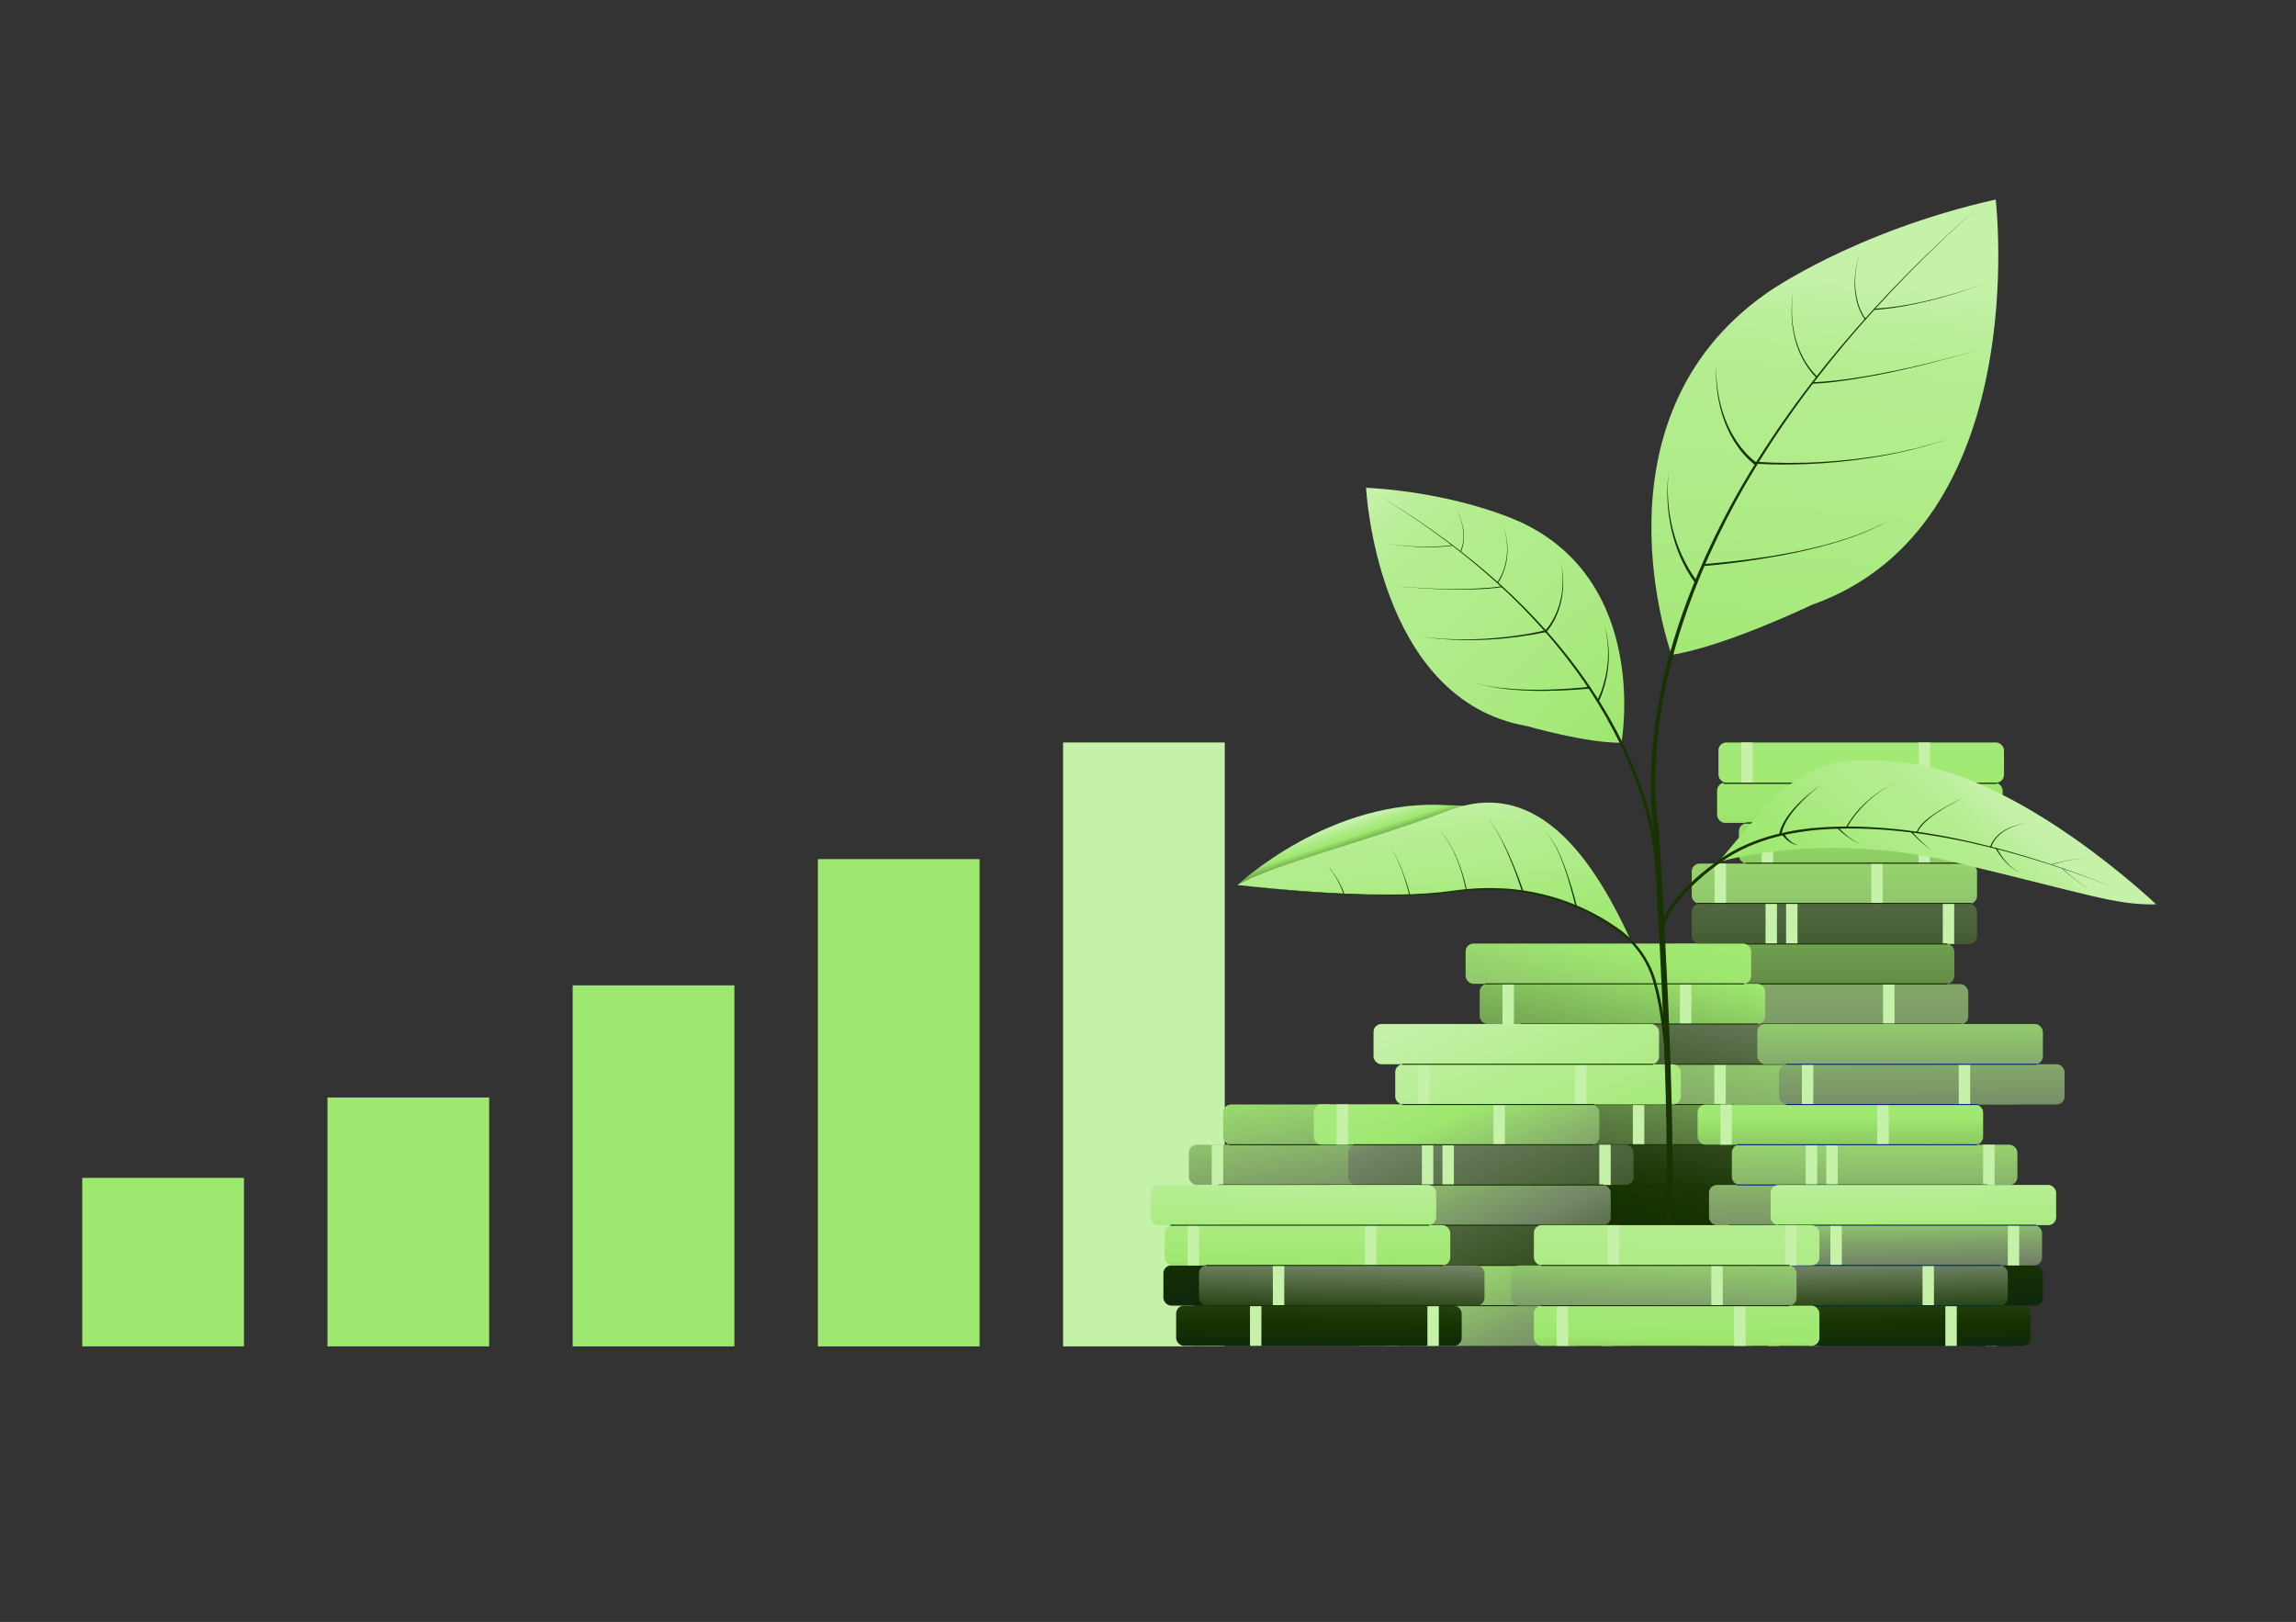 <?xml version="1.0" encoding="UTF-8"?>
<svg xmlns="http://www.w3.org/2000/svg" xmlns:xlink="http://www.w3.org/1999/xlink" viewBox="0 0 2384 1684">
  <rect x="0" y="0" width="2384" height="1684" fill="#333333" stroke="none"/>
  <defs>
    <style>
      .cls-1 {
        fill: url(#New_Gradient_Swatch_copy);
      }

      .cls-2 {
        fill: url(#New_Gradient_Swatch_copy-13);
      }

      .cls-3 {
        fill: url(#New_Gradient_Swatch_copy_3-6);
      }

      .cls-4 {
        fill: url(#New_Gradient_Swatch_copy-14);
      }

      .cls-5 {
        fill: url(#New_Gradient_Swatch_copy_2-13);
      }

      .cls-6 {
        fill: url(#linear-gradient-2);
      }

      .cls-7 {
        fill: url(#New_Gradient_Swatch_copy_2-3);
      }

      .cls-8 {
        fill: #022970;
      }

      .cls-9 {
        fill: url(#New_Gradient_Swatch-4);
      }

      .cls-10 {
        fill: url(#New_Gradient_Swatch_copy_3-5);
      }

      .cls-11 {
        fill: url(#New_Gradient_Swatch-13);
      }

      .cls-12 {
        fill: url(#New_Gradient_Swatch-5);
      }

      .cls-13 {
        mask: url(#mask);
      }

      .cls-14 {
        fill: url(#New_Gradient_Swatch_copy-4);
      }

      .cls-15 {
        fill: none;
      }

      .cls-16 {
        fill: url(#linear-gradient-4);
      }

      .cls-17 {
        fill: url(#New_Gradient_Swatch_copy_2-11);
      }

      .cls-18 {
        fill: url(#New_Gradient_Swatch_copy-15);
      }

      .cls-19 {
        fill: url(#New_Gradient_Swatch_copy_2);
      }

      .cls-20 {
        fill: url(#New_Gradient_Swatch_copy-17);
      }

      .cls-21 {
        fill: url(#New_Gradient_Swatch-2);
      }

      .cls-22 {
        fill: url(#New_Gradient_Swatch_copy-3);
      }

      .cls-23 {
        fill: url(#New_Gradient_Swatch_copy-10);
      }

      .cls-24 {
        fill: url(#New_Gradient_Swatch_copy-9);
      }

      .cls-25 {
        fill: url(#linear-gradient-3);
      }

      .cls-26 {
        fill: url(#linear-gradient-5);
      }

      .cls-27 {
        fill: #163300;
      }

      .cls-28 {
        fill: url(#New_Gradient_Swatch_copy-6);
      }

      .cls-29 {
        fill: #9fe870;
      }

      .cls-30 {
        fill: url(#New_Gradient_Swatch_copy-16);
      }

      .cls-31 {
        isolation: isolate;
      }

      .cls-32 {
        fill: url(#New_Gradient_Swatch-12);
      }

      .cls-33 {
        fill: url(#New_Gradient_Swatch_copy_2-18);
      }

      .cls-34 {
        fill: url(#New_Gradient_Swatch_copy_2-9);
      }

      .cls-35 {
        fill: url(#New_Gradient_Swatch_copy_2-12);
      }

      .cls-36 {
        fill: url(#New_Gradient_Swatch_copy-12);
      }

      .cls-37 {
        fill: url(#New_Gradient_Swatch_copy_3);
      }

      .cls-38 {
        fill: url(#New_Gradient_Swatch-6);
      }

      .cls-39 {
        fill: url(#New_Gradient_Swatch_copy_2-2);
      }

      .cls-40 {
        fill: url(#New_Gradient_Swatch_copy-2);
      }

      .cls-41 {
        fill: url(#New_Gradient_Swatch_copy_2-15);
      }

      .cls-42 {
        fill: url(#New_Gradient_Swatch_copy_3-2);
      }

      .cls-43 {
        fill: url(#New_Gradient_Swatch_copy-7);
      }

      .cls-44 {
        fill: #fff;
      }

      .cls-44, .cls-45 {
        mix-blend-mode: overlay;
      }

      .cls-46 {
        fill: url(#New_Gradient_Swatch-11);
      }

      .cls-47 {
        fill: url(#New_Gradient_Swatch-7);
      }

      .cls-48 {
        fill: url(#linear-gradient-7);
      }

      .cls-49 {
        fill: url(#New_Gradient_Swatch);
      }

      .cls-45, .cls-50 {
        fill: #c5f1a9;
      }

      .cls-51 {
        fill: url(#New_Gradient_Swatch-8);
      }

      .cls-52 {
        fill: url(#New_Gradient_Swatch_copy_2-17);
      }

      .cls-53 {
        fill: url(#linear-gradient-6);
      }

      .cls-54 {
        fill: url(#New_Gradient_Swatch_copy_2-6);
      }

      .cls-55 {
        fill: url(#New_Gradient_Swatch_copy_3-8);
      }

      .cls-56 {
        fill: url(#New_Gradient_Swatch_copy_3-4);
      }

      .cls-57 {
        fill: url(#New_Gradient_Swatch-3);
      }

      .cls-58 {
        fill: url(#New_Gradient_Swatch_copy_2-19);
      }

      .cls-59 {
        fill: url(#New_Gradient_Swatch-10);
      }

      .cls-60 {
        fill: url(#New_Gradient_Swatch_copy_2-5);
      }

      .cls-61 {
        fill: url(#New_Gradient_Swatch_copy_2-14);
      }

      .cls-62 {
        fill: url(#New_Gradient_Swatch_copy_2-4);
      }

      .cls-63 {
        fill: url(#New_Gradient_Swatch_copy-5);
      }

      .cls-64 {
        fill: url(#New_Gradient_Swatch_copy-8);
      }

      .cls-65 {
        fill: url(#New_Gradient_Swatch_copy-11);
      }

      .cls-66 {
        fill: url(#New_Gradient_Swatch_copy_2-16);
      }

      .cls-67 {
        fill: url(#New_Gradient_Swatch_copy_2-8);
      }

      .cls-68 {
        fill: url(#linear-gradient);
      }

      .cls-69 {
        fill: url(#New_Gradient_Swatch_copy_2-10);
      }

      .cls-70 {
        fill: url(#New_Gradient_Swatch_copy_3-7);
      }

      .cls-71 {
        clip-path: url(#clippath);
      }

      .cls-72 {
        fill: url(#New_Gradient_Swatch_copy_2-7);
      }

      .cls-73 {
        fill: url(#New_Gradient_Swatch-9);
      }

      .cls-74 {
        fill: url(#New_Gradient_Swatch_copy_3-3);
      }
    </style>
    <clipPath id="clippath">
      <rect class="cls-15" width="2384" height="1684"/>
    </clipPath>
    <linearGradient id="linear-gradient" x1="550.46" y1="1463.43" x2="550.46" y2="660.07" gradientUnits="userSpaceOnUse">
      <stop offset="0" stop-color="#000"/>
      <stop offset=".08" stop-color="#313131"/>
      <stop offset=".17" stop-color="#606060"/>
      <stop offset=".26" stop-color="#8b8b8b"/>
      <stop offset=".36" stop-color="#afafaf"/>
      <stop offset=".46" stop-color="#ccc"/>
      <stop offset=".57" stop-color="#e2e2e2"/>
      <stop offset=".69" stop-color="#f2f2f2"/>
      <stop offset=".82" stop-color="#fcfcfc"/>
      <stop offset="1" stop-color="#fff"/>
    </linearGradient>
    <mask id="mask" x="-251.6" y="660.07" width="1604.12" height="803.36" maskUnits="userSpaceOnUse">
      <rect class="cls-68" x="-251.6" y="660.07" width="1604.12" height="803.36"/>
    </mask>
    <linearGradient id="New_Gradient_Swatch_copy_2" data-name="New Gradient Swatch copy 2" x1="1387.49" y1="1422.5" x2="1294.81" y2="857.91" gradientUnits="userSpaceOnUse">
      <stop offset="0" stop-color="#455c33"/>
      <stop offset=".06" stop-color="#516640"/>
      <stop offset=".19" stop-color="#697c5b"/>
      <stop offset=".27" stop-color="#738566"/>
      <stop offset=".36" stop-color="#80a268"/>
      <stop offset=".54" stop-color="#9fe870"/>
      <stop offset=".8" stop-color="#b2ed8d"/>
      <stop offset=".83" stop-color="#b4ed90"/>
      <stop offset="1" stop-color="#c5f1a9"/>
    </linearGradient>
    <linearGradient id="New_Gradient_Swatch_copy" data-name="New Gradient Swatch copy" x1="1371.07" y1="1425.2" x2="1278.39" y2="860.6" gradientUnits="userSpaceOnUse">
      <stop offset="0" stop-color="#021229"/>
      <stop offset=".02" stop-color="#031425"/>
      <stop offset=".18" stop-color="#112a0a"/>
      <stop offset=".27" stop-color="#163300"/>
      <stop offset=".36" stop-color="#314a1d"/>
      <stop offset=".54" stop-color="#738566"/>
      <stop offset=".63" stop-color="#80a369"/>
      <stop offset=".8" stop-color="#9fe870"/>
      <stop offset=".83" stop-color="#a2e874"/>
      <stop offset="1" stop-color="#b2ed8d"/>
    </linearGradient>
    <linearGradient id="New_Gradient_Swatch_copy-2" data-name="New Gradient Swatch copy" x1="1403.74" y1="1405.6" x2="1349.2" y2="891.26" gradientTransform="translate(2783.58 2585.86) rotate(-180)" xlink:href="#New_Gradient_Swatch_copy"/>
    <linearGradient id="New_Gradient_Swatch_copy_3" data-name="New Gradient Swatch copy 3" x1="1433.3" y1="1414.98" x2="1340.63" y2="850.38" gradientUnits="userSpaceOnUse">
      <stop offset="0" stop-color="#021229"/>
      <stop offset=".02" stop-color="#031425"/>
      <stop offset=".18" stop-color="#112a0a"/>
      <stop offset=".27" stop-color="#163300"/>
      <stop offset=".43" stop-color="#314a1d"/>
      <stop offset=".54" stop-color="#455c33"/>
      <stop offset=".7" stop-color="#607451"/>
      <stop offset=".8" stop-color="#738566"/>
      <stop offset=".82" stop-color="#789167"/>
      <stop offset=".94" stop-color="#94cf6d"/>
      <stop offset="1" stop-color="#9fe870"/>
    </linearGradient>
    <linearGradient id="New_Gradient_Swatch_copy_2-2" data-name="New Gradient Swatch copy 2" x1="1416.88" y1="1417.68" x2="1324.21" y2="853.08" xlink:href="#New_Gradient_Swatch_copy_2"/>
    <linearGradient id="New_Gradient_Swatch_copy_2-3" data-name="New Gradient Swatch copy 2" x1="1458.2" y1="1410.89" x2="1365.53" y2="846.3" gradientTransform="translate(2836.55 2335.27) rotate(-180)" xlink:href="#New_Gradient_Swatch_copy_2"/>
    <linearGradient id="New_Gradient_Swatch_copy_2-4" data-name="New Gradient Swatch copy 2" x1="1906.42" y1="1428.29" x2="1906.42" y2="341.41" gradientTransform="translate(3812.84 2752.96) rotate(-180)" xlink:href="#New_Gradient_Swatch_copy_2"/>
    <linearGradient id="New_Gradient_Swatch_copy_2-5" data-name="New Gradient Swatch copy 2" x1="1930.12" y1="1428.29" x2="1930.12" y2="341.41" gradientTransform="translate(3860.23 2669.51) rotate(-180)" xlink:href="#New_Gradient_Swatch_copy_2"/>
    <linearGradient id="New_Gradient_Swatch_copy-3" data-name="New Gradient Swatch copy" x1="1894.57" y1="1428.29" x2="1894.57" y2="341.41" xlink:href="#New_Gradient_Swatch_copy"/>
    <linearGradient id="linear-gradient-2" x1="1879.96" y1="1428.29" x2="1879.96" y2="341.41" gradientTransform="translate(3759.91 2502.6) rotate(-180)" gradientUnits="userSpaceOnUse">
      <stop offset="0" stop-color="#021229"/>
      <stop offset=".01" stop-color="#01132e"/>
      <stop offset=".13" stop-color="#00255a"/>
      <stop offset=".22" stop-color="#003075"/>
      <stop offset=".27" stop-color="#003480"/>
      <stop offset=".39" stop-color="#004f9d"/>
      <stop offset=".54" stop-color="#0077c7"/>
      <stop offset=".7" stop-color="#1595d5"/>
      <stop offset=".8" stop-color="#25abe0"/>
      <stop offset=".86" stop-color="#4cc5e6"/>
      <stop offset=".95" stop-color="#8aeef1"/>
      <stop offset="1" stop-color="#a3fff6"/>
    </linearGradient>
    <linearGradient id="New_Gradient_Swatch_copy_2-6" data-name="New Gradient Swatch copy 2" x1="1903.65" y1="1428.29" x2="1903.65" y2="341.41" gradientTransform="translate(3807.31 2419.15) rotate(-180)" xlink:href="#New_Gradient_Swatch_copy_2"/>
    <linearGradient id="New_Gradient_Swatch_copy-4" data-name="New Gradient Swatch copy" x1="1868.11" y1="1428.29" x2="1868.11" y2="341.41" xlink:href="#New_Gradient_Swatch_copy"/>
    <linearGradient id="New_Gradient_Swatch" data-name="New Gradient Swatch" x1="1924.62" y1="1424.45" x2="2010.16" y2="513.4" gradientUnits="userSpaceOnUse">
      <stop offset="0" stop-color="#163300"/>
      <stop offset=".06" stop-color="#223d0d"/>
      <stop offset=".19" stop-color="#3b5328"/>
      <stop offset=".27" stop-color="#455c33"/>
      <stop offset=".34" stop-color="#58793f"/>
      <stop offset=".48" stop-color="#88c560"/>
      <stop offset=".54" stop-color="#9fe870"/>
      <stop offset=".8" stop-color="#b2ed8d"/>
      <stop offset=".83" stop-color="#b4ed90"/>
      <stop offset="1" stop-color="#c5f1a9"/>
    </linearGradient>
    <linearGradient id="New_Gradient_Swatch_copy_2-7" data-name="New Gradient Swatch copy 2" x1="1930.12" y1="1428.29" x2="1930.12" y2="341.41" xlink:href="#New_Gradient_Swatch_copy_2"/>
    <linearGradient id="New_Gradient_Swatch_copy_2-8" data-name="New Gradient Swatch copy 2" x1="1895.61" y1="1428.29" x2="1895.61" y2="341.41" xlink:href="#New_Gradient_Swatch_copy_2"/>
    <linearGradient id="New_Gradient_Swatch-2" data-name="New Gradient Swatch" x1="1880.97" y1="1428.29" x2="1880.97" y2="341.41" gradientTransform="translate(3761.95 2001.15) rotate(-180)" xlink:href="#New_Gradient_Swatch"/>
    <linearGradient id="New_Gradient_Swatch_copy-5" data-name="New Gradient Swatch copy" x1="1904.7" y1="1428.29" x2="1904.7" y2="341.41" gradientTransform="translate(3809.4 1918.43) rotate(-180)" xlink:href="#New_Gradient_Swatch_copy"/>
    <linearGradient id="New_Gradient_Swatch_copy_2-9" data-name="New Gradient Swatch copy 2" x1="1904.7" y1="1428.29" x2="1904.7" y2="341.41" xlink:href="#New_Gradient_Swatch_copy_2"/>
    <linearGradient id="New_Gradient_Swatch-3" data-name="New Gradient Swatch" x1="1953.67" y1="1428.29" x2="1953.67" y2="341.41" xlink:href="#New_Gradient_Swatch"/>
    <linearGradient id="New_Gradient_Swatch-4" data-name="New Gradient Swatch" x1="1931.18" y1="1428.29" x2="1931.18" y2="341.41" xlink:href="#New_Gradient_Swatch"/>
    <linearGradient id="New_Gradient_Swatch_copy_2-10" data-name="New Gradient Swatch copy 2" x1="1932.58" y1="1428.29" x2="1932.58" y2="341.41" xlink:href="#New_Gradient_Swatch_copy_2"/>
    <linearGradient id="New_Gradient_Swatch_copy_3-2" data-name="New Gradient Swatch copy 3" x1="1672.72" y1="1476.22" x2="1855.09" y2="675.65" gradientTransform="translate(3390.89 2752.92) rotate(-180)" xlink:href="#New_Gradient_Swatch_copy_3"/>
    <linearGradient id="New_Gradient_Swatch_copy-6" data-name="New Gradient Swatch copy" x1="1687.04" y1="1475.73" x2="1869.41" y2="675.15" gradientTransform="translate(3438.33 2669.39) rotate(-180)" xlink:href="#New_Gradient_Swatch_copy"/>
    <linearGradient id="New_Gradient_Swatch_copy_2-11" data-name="New Gradient Swatch copy 2" x1="1645.16" y1="1461.63" x2="1827.53" y2="661.05" xlink:href="#New_Gradient_Swatch_copy_2"/>
    <linearGradient id="New_Gradient_Swatch_copy_3-3" data-name="New Gradient Swatch copy 3" x1="1623.13" y1="1452.33" x2="1805.5" y2="651.76" gradientTransform="translate(3337.92 2502.33) rotate(-180)" xlink:href="#New_Gradient_Swatch_copy_3"/>
    <linearGradient id="New_Gradient_Swatch_copy-7" data-name="New Gradient Swatch copy" x1="1637.45" y1="1451.84" x2="1819.82" y2="651.26" gradientTransform="translate(3385.36 2418.8) rotate(-180)" xlink:href="#New_Gradient_Swatch_copy"/>
    <linearGradient id="New_Gradient_Swatch-5" data-name="New Gradient Swatch" x1="1595.57" y1="1437.74" x2="1777.94" y2="637.16" xlink:href="#New_Gradient_Swatch"/>
    <linearGradient id="New_Gradient_Swatch_copy_2-12" data-name="New Gradient Swatch copy 2" x1="1667.59" y1="1451.21" x2="1849.95" y2="650.63" xlink:href="#New_Gradient_Swatch_copy_2"/>
    <linearGradient id="New_Gradient_Swatch_copy-8" data-name="New Gradient Swatch copy" x1="1638.07" y1="1440.1" x2="1820.44" y2="639.53" xlink:href="#New_Gradient_Swatch_copy"/>
    <linearGradient id="New_Gradient_Swatch-6" data-name="New Gradient Swatch" x1="1597.18" y1="1426.25" x2="1779.55" y2="625.67" xlink:href="#New_Gradient_Swatch"/>
    <linearGradient id="New_Gradient_Swatch_copy_2-13" data-name="New Gradient Swatch copy 2" x1="1575.15" y1="1416.95" x2="1757.52" y2="616.38" gradientTransform="translate(3340.01 2001.15) rotate(-180)" xlink:href="#New_Gradient_Swatch_copy_2"/>
    <linearGradient id="New_Gradient_Swatch_copy_3-4" data-name="New Gradient Swatch copy 3" x1="1949.41" y1="1439.92" x2="1947.99" y2="923.8" gradientTransform="translate(3898.47 2752.92) rotate(-180)" xlink:href="#New_Gradient_Swatch_copy_3"/>
    <linearGradient id="New_Gradient_Swatch_copy-9" data-name="New Gradient Swatch copy" x1="1973.25" y1="1439.85" x2="1971.82" y2="923.73" gradientTransform="translate(3945.91 2669.39) rotate(-180)" xlink:href="#New_Gradient_Swatch_copy"/>
    <linearGradient id="New_Gradient_Swatch-7" data-name="New Gradient Swatch" x1="1937.78" y1="1439.95" x2="1936.36" y2="923.83" xlink:href="#New_Gradient_Swatch"/>
    <linearGradient id="New_Gradient_Swatch_copy_2-14" data-name="New Gradient Swatch copy 2" x1="1923.27" y1="1439.99" x2="1921.85" y2="923.87" gradientTransform="translate(3845.5 2502.33) rotate(-180)" xlink:href="#New_Gradient_Swatch_copy_2"/>
    <linearGradient id="New_Gradient_Swatch_copy_2-15" data-name="New Gradient Swatch copy 2" x1="1947.11" y1="1439.92" x2="1945.68" y2="923.8" gradientTransform="translate(3892.94 2418.8) rotate(-180)" xlink:href="#New_Gradient_Swatch_copy_2"/>
    <linearGradient id="New_Gradient_Swatch-8" data-name="New Gradient Swatch" x1="1911.64" y1="1440.02" x2="1910.22" y2="923.9" xlink:href="#New_Gradient_Swatch"/>
    <linearGradient id="New_Gradient_Swatch_copy-10" data-name="New Gradient Swatch copy" x1="1996.35" y1="1439.79" x2="1994.93" y2="923.67" xlink:href="#New_Gradient_Swatch_copy"/>
    <linearGradient id="New_Gradient_Swatch_copy-11" data-name="New Gradient Swatch copy" x1="1973.94" y1="1439.85" x2="1972.51" y2="923.73" xlink:href="#New_Gradient_Swatch_copy"/>
    <linearGradient id="New_Gradient_Swatch_copy_2-16" data-name="New Gradient Swatch copy 2" x1="1628.12" y1="1554.4" x2="1422.81" y2="1082.48" gradientTransform="translate(3101.41 2752.92) rotate(-180)" xlink:href="#New_Gradient_Swatch_copy_2"/>
    <linearGradient id="New_Gradient_Swatch_copy_2-17" data-name="New Gradient Swatch copy 2" x1="1663.34" y1="1539.07" x2="1458.03" y2="1067.15" gradientTransform="translate(3148.85 2669.39) rotate(-180)" xlink:href="#New_Gradient_Swatch_copy_2"/>
    <linearGradient id="New_Gradient_Swatch_copy_3-5" data-name="New Gradient Swatch copy 3" x1="1648.7" y1="1545.44" x2="1443.39" y2="1073.52" xlink:href="#New_Gradient_Swatch_copy_3"/>
    <linearGradient id="New_Gradient_Swatch_copy-12" data-name="New Gradient Swatch copy" x1="1651.68" y1="1544.15" x2="1446.37" y2="1072.23" gradientTransform="translate(3048.44 2502.33) rotate(-180)" xlink:href="#New_Gradient_Swatch_copy"/>
    <linearGradient id="New_Gradient_Swatch_copy_3-6" data-name="New Gradient Swatch copy 3" x1="1686.9" y1="1528.82" x2="1481.59" y2="1056.9" gradientTransform="translate(3095.88 2418.8) rotate(-180)" xlink:href="#New_Gradient_Swatch_copy_3"/>
    <linearGradient id="New_Gradient_Swatch_copy-13" data-name="New Gradient Swatch copy" x1="1672.26" y1="1535.19" x2="1466.96" y2="1063.27" xlink:href="#New_Gradient_Swatch_copy"/>
    <linearGradient id="New_Gradient_Swatch-9" data-name="New Gradient Swatch" x1="1758.67" y1="1497.6" x2="1553.37" y2="1025.68" xlink:href="#New_Gradient_Swatch"/>
    <linearGradient id="New_Gradient_Swatch_copy_2-18" data-name="New Gradient Swatch copy 2" x1="1755.01" y1="1499.2" x2="1549.7" y2="1027.27" xlink:href="#New_Gradient_Swatch_copy_2"/>
    <linearGradient id="New_Gradient_Swatch_copy_3-7" data-name="New Gradient Swatch copy 3" x1="1368.34" y1="1436.92" x2="1372.62" y2="1204.52" gradientTransform="translate(2738.91 2752.92) rotate(-180)" xlink:href="#New_Gradient_Swatch_copy_3"/>
    <linearGradient id="New_Gradient_Swatch_copy-14" data-name="New Gradient Swatch copy" x1="1391.28" y1="1437.34" x2="1395.56" y2="1204.94" gradientTransform="translate(2786.35 2669.39) rotate(-180)" xlink:href="#New_Gradient_Swatch_copy"/>
    <linearGradient id="New_Gradient_Swatch_copy_2-19" data-name="New Gradient Swatch copy 2" x1="1354.95" y1="1436.67" x2="1359.23" y2="1204.28" xlink:href="#New_Gradient_Swatch_copy_2"/>
    <linearGradient id="New_Gradient_Swatch-10" data-name="New Gradient Swatch" x1="1339.56" y1="1436.39" x2="1343.84" y2="1203.99" gradientTransform="translate(2685.94 2502.33) rotate(-180)" xlink:href="#New_Gradient_Swatch"/>
    <linearGradient id="New_Gradient_Swatch_copy_3-8" data-name="New Gradient Swatch copy 3" x1="-5758.71" y1="1436.92" x2="-5754.43" y2="1204.52" gradientTransform="translate(-3797.37) rotate(-180) scale(1 -1)" xlink:href="#New_Gradient_Swatch_copy_3"/>
    <linearGradient id="New_Gradient_Swatch_copy-15" data-name="New Gradient Swatch copy" x1="-5735.77" y1="1437.34" x2="-5731.49" y2="1204.94" gradientTransform="translate(-3797.37) rotate(-180) scale(1 -1)" xlink:href="#New_Gradient_Swatch_copy"/>
    <linearGradient id="New_Gradient_Swatch_copy-16" data-name="New Gradient Swatch copy" x1="-5772.1" y1="1436.67" x2="-5767.83" y2="1204.28" gradientTransform="translate(7741.54 2585.86) scale(1 -1)" xlink:href="#New_Gradient_Swatch_copy"/>
    <linearGradient id="New_Gradient_Swatch-11" data-name="New Gradient Swatch" x1="-5787.49" y1="1436.39" x2="-5783.22" y2="1203.99" gradientTransform="translate(-3797.37) rotate(-180) scale(1 -1)" xlink:href="#New_Gradient_Swatch"/>
    <linearGradient id="linear-gradient-3" x1="1874" y1="738.16" x2="1903.85" y2="288.63" gradientTransform="translate(9.08 -41.24) rotate(1.32)" gradientUnits="userSpaceOnUse">
      <stop offset="0" stop-color="#9fe870"/>
      <stop offset=".07" stop-color="#a2e874"/>
      <stop offset=".41" stop-color="#adeb86"/>
      <stop offset=".65" stop-color="#b2ed8d"/>
      <stop offset=".78" stop-color="#b4ed90"/>
      <stop offset=".91" stop-color="#bbef9b"/>
      <stop offset="1" stop-color="#c5f1a9"/>
    </linearGradient>
    <linearGradient id="linear-gradient-4" x1="1685.51" y1="769.98" x2="1433.38" y2="506.23" gradientUnits="userSpaceOnUse">
      <stop offset="0" stop-color="#9fe870"/>
      <stop offset=".07" stop-color="#a2e874"/>
      <stop offset=".41" stop-color="#adeb86"/>
      <stop offset=".65" stop-color="#b2ed8d"/>
      <stop offset=".78" stop-color="#b4ed90"/>
      <stop offset=".91" stop-color="#bbef9b"/>
      <stop offset="1" stop-color="#c5f1a9"/>
    </linearGradient>
    <linearGradient id="linear-gradient-5" x1="1930.82" y1="1006.59" x2="2078.59" y2="840.61" gradientUnits="userSpaceOnUse">
      <stop offset="0" stop-color="#9fe870"/>
      <stop offset=".28" stop-color="#a4e978"/>
      <stop offset=".68" stop-color="#b2ed8d"/>
      <stop offset=".8" stop-color="#b4ed90"/>
      <stop offset=".92" stop-color="#bbef9b"/>
      <stop offset="1" stop-color="#c5f1a9"/>
    </linearGradient>
    <linearGradient id="linear-gradient-6" x1="1431.41" y1="966.12" x2="1395.45" y2="856.21" gradientUnits="userSpaceOnUse">
      <stop offset=".54" stop-color="#163300"/>
      <stop offset=".58" stop-color="#193803"/>
      <stop offset=".63" stop-color="#25470c"/>
      <stop offset=".69" stop-color="#375f1b"/>
      <stop offset=".74" stop-color="#518230"/>
      <stop offset=".81" stop-color="#73ae4c"/>
      <stop offset=".87" stop-color="#9be36d"/>
      <stop offset=".87" stop-color="#9fe870"/>
      <stop offset=".91" stop-color="#a7ea7d"/>
      <stop offset=".98" stop-color="#beef9f"/>
      <stop offset="1" stop-color="#c5f1a9"/>
    </linearGradient>
    <linearGradient id="linear-gradient-7" x1="1495.01" y1="997.35" x2="1476.38" y2="837.96" gradientUnits="userSpaceOnUse">
      <stop offset="0" stop-color="#9fe870"/>
      <stop offset=".26" stop-color="#a4e978"/>
      <stop offset=".65" stop-color="#b2ed8d"/>
      <stop offset=".78" stop-color="#b4ed90"/>
      <stop offset=".91" stop-color="#bbef9b"/>
      <stop offset="1" stop-color="#c5f1a9"/>
    </linearGradient>
    <linearGradient id="New_Gradient_Swatch-12" data-name="New Gradient Swatch" x1="1734.79" y1="1608.71" x2="1745.49" y2="1202.38" xlink:href="#New_Gradient_Swatch"/>
    <linearGradient id="New_Gradient_Swatch_copy-17" data-name="New Gradient Swatch copy" x1="1709.99" y1="1608.06" x2="1720.69" y2="1201.73" xlink:href="#New_Gradient_Swatch_copy"/>
    <linearGradient id="New_Gradient_Swatch-13" data-name="New Gradient Swatch" x1="1732.6" y1="1608.66" x2="1743.29" y2="1202.32" gradientTransform="translate(3481.81 2585.86) rotate(-180)" xlink:href="#New_Gradient_Swatch"/>
  </defs>
  <g class="cls-31">
    <g id="Layer_2" data-name="Layer 2">
      <g id="Financial_Coin_plant" data-name="Financial Coin plant">
        <g id="Graph">
          <g class="cls-71">
            <g class="cls-13">
              <g id="Chart_price" data-name="Chart price">
                <rect class="cls-29" x="85.43" y="1222.94" width="167.89" height="174.94"/>
                <rect class="cls-29" x="340.03" y="1139.5" width="167.89" height="258.38"/>
                <rect class="cls-29" x="594.63" y="1023.05" width="167.89" height="374.84"/>
                <rect class="cls-29" x="849.23" y="891.99" width="167.89" height="505.9"/>
                <rect class="cls-50" x="1103.83" y="770.87" width="167.89" height="627.01"/>
              </g>
            </g>
          </g>
        </g>
        <g id="Coin">
          <g>
            <g>
              <rect class="cls-19" x="1231.69" y="1355.58" width="296.48" height="41.76" rx="8.14" ry="8.14"/>
              <rect class="cls-45" x="1255.41" y="1355.58" width="11.86" height="41.76"/>
              <rect class="cls-45" x="1439.62" y="1355.58" width="11.86" height="41.76"/>
            </g>
            <g>
              <rect class="cls-1" x="1207.97" y="1313.81" width="296.48" height="41.77" rx="8.14" ry="8.14"/>
              <rect class="cls-45" x="1415.9" y="1313.81" width="11.86" height="41.77"/>
            </g>
            <g>
              <rect class="cls-40" x="1243.55" y="1272.05" width="296.48" height="41.76" rx="8.14" ry="8.14" transform="translate(2783.58 2585.86) rotate(180)"/>
              <rect class="cls-45" x="1504.45" y="1272.05" width="11.86" height="41.76" transform="translate(3020.77 2585.86) rotate(180)"/>
              <rect class="cls-45" x="1320.24" y="1272.05" width="11.86" height="41.76" transform="translate(2652.34 2585.86) rotate(180)"/>
            </g>
            <rect class="cls-37" x="1258.17" y="1230.28" width="296.48" height="41.77" rx="8.14" ry="8.14"/>
            <g>
              <rect class="cls-39" x="1234.45" y="1188.52" width="296.48" height="41.76" rx="8.14" ry="8.14"/>
              <rect class="cls-45" x="1258.17" y="1188.52" width="11.86" height="41.76"/>
              <rect class="cls-45" x="1421.04" y="1188.52" width="11.86" height="41.76"/>
              <rect class="cls-45" x="1442.39" y="1188.52" width="11.86" height="41.76"/>
            </g>
            <g>
              <rect class="cls-7" x="1270.03" y="1146.75" width="296.48" height="41.76" rx="8.14" ry="8.14" transform="translate(2836.55 2335.27) rotate(180)"/>
              <rect class="cls-45" x="1530.94" y="1146.75" width="11.86" height="41.76" transform="translate(3073.74 2335.27) rotate(180)"/>
              <rect class="cls-45" x="1368.07" y="1146.75" width="11.86" height="41.76" transform="translate(2748 2335.27) rotate(180)"/>
            </g>
            <path class="cls-27" d="M1239.2,1356.12h257.74c.25,0,.46-.24.46-.54s-.21-.54-.46-.54h-257.74c-.25,0-.46.24-.46.54s.21.54.46.54Z"/>
            <path class="cls-27" d="M1251.06,1314.35h245.89c.25,0,.46-.24.46-.54s-.21-.54-.46-.54h-245.89c-.25,0-.46.24-.46.54s.21.54.46.54Z"/>
            <path class="cls-27" d="M1265.69,1272.59h268.12c.25,0,.46-.24.46-.54s-.21-.54-.46-.54h-268.12c-.25,0-.46.24-.46.54s.21.54.46.54Z"/>
            <path class="cls-27" d="M1265.69,1230.82h259.52c.25,0,.46-.24.46-.54s-.21-.54-.46-.54h-259.52c-.25,0-.46.24-.46.54s.21.54.46.54Z"/>
            <path class="cls-27" d="M1276.62,1189.06h248.59c.25,0,.46-.24.46-.54s-.21-.54-.46-.54h-248.59c-.25,0-.46.24-.46.54s.21.54.46.54Z"/>
          </g>
          <g>
            <g>
              <g>
                <rect class="cls-62" x="1758.31" y="1355.62" width="296.21" height="41.73" rx="8.13" ry="8.13" transform="translate(3812.84 2752.96) rotate(180)"/>
                <rect class="cls-45" x="2018.98" y="1355.62" width="11.85" height="41.73" transform="translate(4049.81 2752.96) rotate(180)"/>
                <rect class="cls-45" x="1834.93" y="1355.62" width="11.85" height="41.73" transform="translate(3681.71 2752.96) rotate(180)"/>
              </g>
              <g>
                <rect class="cls-60" x="1782.01" y="1313.89" width="296.21" height="41.73" rx="8.13" ry="8.13" transform="translate(3860.23 2669.51) rotate(180)"/>
                <rect class="cls-45" x="1858.63" y="1313.89" width="11.85" height="41.73" transform="translate(3729.11 2669.51) rotate(180)"/>
              </g>
              <g>
                <rect class="cls-22" x="1746.46" y="1272.17" width="296.21" height="41.73" rx="8.13" ry="8.13"/>
                <rect class="cls-45" x="1770.16" y="1272.17" width="11.85" height="41.73"/>
                <rect class="cls-45" x="1954.21" y="1272.17" width="11.85" height="41.73"/>
              </g>
              <rect class="cls-6" x="1731.85" y="1230.44" width="296.21" height="41.73" rx="8.13" ry="8.13" transform="translate(3759.91 2502.6) rotate(180)"/>
              <g>
                <rect class="cls-54" x="1755.55" y="1188.71" width="296.21" height="41.73" rx="8.13" ry="8.13" transform="translate(3807.31 2419.15) rotate(180)"/>
                <rect class="cls-45" x="2016.21" y="1188.71" width="11.85" height="41.73" transform="translate(4044.28 2419.15) rotate(180)"/>
                <rect class="cls-45" x="1853.5" y="1188.71" width="11.85" height="41.73" transform="translate(3718.84 2419.15) rotate(180)"/>
                <rect class="cls-45" x="1832.17" y="1188.71" width="11.85" height="41.73" transform="translate(3676.19 2419.15) rotate(180)"/>
              </g>
              <g>
                <rect class="cls-14" x="1720" y="1146.99" width="296.21" height="41.73" rx="8.13" ry="8.13"/>
                <rect class="cls-45" x="1743.7" y="1146.99" width="11.85" height="41.73"/>
                <rect class="cls-45" x="1906.42" y="1146.99" width="11.85" height="41.73"/>
              </g>
              <g>
                <rect class="cls-49" x="1804.52" y="1105.26" width="296.21" height="41.73" rx="8.13" ry="8.13"/>
                <rect class="cls-45" x="1828.22" y="1105.26" width="11.85" height="41.73"/>
                <rect class="cls-45" x="1990.94" y="1105.26" width="11.85" height="41.73"/>
              </g>
              <rect class="cls-72" x="1782.01" y="1063.53" width="296.21" height="41.73" rx="8.13" ry="8.13"/>
              <path class="cls-27" d="M2047.02,1356.16h-257.51c-.25,0-.46-.24-.46-.54s.21-.54.46-.54h257.51c.25,0,.46.24.46.54s-.21.54-.46.54Z"/>
              <path class="cls-27" d="M2035.17,1314.43h-245.66c-.25,0-.46-.24-.46-.54s.21-.54.46-.54h245.66c.25,0,.46.24.46.54s-.21.54-.46.54Z"/>
              <path class="cls-27" d="M2020.56,1272.7h-267.88c-.25,0-.46-.24-.46-.54s.21-.54.46-.54h267.88c.25,0,.46.24.46.54s-.21.54-.46.54Z"/>
              <path class="cls-27" d="M2020.56,1230.98h-259.28c-.25,0-.46-.24-.46-.54s.21-.54.46-.54h259.28c.25,0,.46.24.46.54s-.21.54-.46.54Z"/>
              <path class="cls-27" d="M2009.72,1189.06h-248.59c-.25,0-.46-.24-.46-.54s.21-.54.46-.54h248.59c.25,0,.46.24.46.54s-.21.54-.46.54Z"/>
              <path class="cls-27" d="M2010.89,1147.29h-198.96c-.25,0-.46-.24-.46-.54s.21-.54.46-.54h198.96c.25,0,.46.24.46.54s-.21.54-.46.54Z"/>
              <path class="cls-27" d="M2071.64,1105.53h-259.69c-.26,0-.47-.24-.47-.54s.21-.54.47-.54h259.69c.26,0,.47.24.47.54s-.21.54-.47.54Z"/>
              <g>
                <rect class="cls-67" x="1747.51" y="1021.81" width="296.21" height="41.73" rx="8.13" ry="8.13"/>
                <rect class="cls-45" x="1771.21" y="1021.81" width="11.85" height="41.73"/>
                <rect class="cls-45" x="1955.25" y="1021.81" width="11.85" height="41.73"/>
              </g>
              <rect class="cls-21" x="1732.73" y="979.69" width="296.48" height="41.77" rx="8.14" ry="8.14" transform="translate(3761.95 2001.15) rotate(180)"/>
              <g>
                <rect class="cls-63" x="1756.59" y="938.35" width="296.21" height="41.73" rx="8.13" ry="8.13" transform="translate(3809.4 1918.43) rotate(180)"/>
                <rect class="cls-45" x="2017.26" y="938.35" width="11.85" height="41.73" transform="translate(4046.37 1918.43) rotate(180)"/>
                <rect class="cls-45" x="1854.54" y="938.35" width="11.85" height="41.73" transform="translate(3720.93 1918.43) rotate(180)"/>
                <rect class="cls-45" x="1833.21" y="938.35" width="11.85" height="41.73" transform="translate(3678.27 1918.43) rotate(180)"/>
              </g>
              <g>
                <rect class="cls-34" x="1756.59" y="896.63" width="296.21" height="41.73" rx="8.13" ry="8.13"/>
                <rect class="cls-45" x="1780.29" y="896.63" width="11.85" height="41.73"/>
                <rect class="cls-45" x="1943.01" y="896.63" width="11.85" height="41.73"/>
              </g>
              <g>
                <rect class="cls-57" x="1805.57" y="854.9" width="296.21" height="41.73" rx="8.13" ry="8.13"/>
                <rect class="cls-45" x="1829.26" y="854.9" width="11.85" height="41.73"/>
                <rect class="cls-45" x="1991.98" y="854.9" width="11.85" height="41.73"/>
              </g>
              <rect class="cls-9" x="1782.94" y="812.63" width="296.48" height="41.76" rx="8.14" ry="8.14"/>
              <path class="cls-27" d="M2036.33,1063.76h-245.88c-.25,0-.46-.24-.46-.54s.21-.54.46-.54h245.88c.25,0,.46.24.46.54s-.21.54-.46.54Z"/>
              <path class="cls-27" d="M2021.71,1022h-268.13c-.25,0-.46-.24-.46-.54s.21-.54.46-.54h268.13c.25,0,.46.24.46.54s-.21.54-.46.54Z"/>
              <path class="cls-27" d="M2021.6,980.62h-259.28c-.25,0-.46-.24-.46-.54s.21-.54.46-.54h259.28c.25,0,.46.24.46.54s-.21.54-.46.54Z"/>
              <path class="cls-27" d="M2046.43,938.47h-284.25c-.25,0-.46-.24-.46-.54s.21-.54.46-.54h284.25c.25,0,.46.24.46.54s-.21.54-.46.54Z"/>
              <path class="cls-27" d="M2045.64,896.7h-232.58c-.3,0-.54-.24-.54-.54s.24-.54.54-.54h232.58c.3,0,.54.24.54.54s-.24.54-.54.54Z"/>
              <path class="cls-27" d="M2072.07,854.94h-259.08c-.26,0-.47-.24-.47-.54s.21-.54.47-.54h259.08c.26,0,.47.24.47.54s-.21.54-.47.54Z"/>
              <g>
                <rect class="cls-69" x="1784.34" y="770.87" width="296.48" height="41.77" rx="8.14" ry="8.14"/>
                <rect class="cls-45" x="1808.06" y="770.87" width="11.86" height="41.77"/>
                <rect class="cls-45" x="1992.27" y="770.87" width="11.86" height="41.77"/>
              </g>
              <path class="cls-27" d="M2073.09,813.94h-282.99c-.29,0-.53-.29-.53-.65s.24-.65.53-.65h282.99c.29,0,.53.29.53.65s-.24.65-.53.65Z"/>
            </g>
            <g>
              <g>
                <rect class="cls-42" x="1547.2" y="1355.58" width="296.48" height="41.76" rx="8.14" ry="8.14" transform="translate(3390.89 2752.92) rotate(180)"/>
                <rect class="cls-45" x="1808.11" y="1355.58" width="11.86" height="41.76" transform="translate(3628.08 2752.92) rotate(180)"/>
                <rect class="cls-45" x="1623.89" y="1355.58" width="11.86" height="41.76" transform="translate(3259.65 2752.92) rotate(180)"/>
              </g>
              <g>
                <rect class="cls-28" x="1570.92" y="1313.81" width="296.48" height="41.77" rx="8.14" ry="8.14" transform="translate(3438.33 2669.39) rotate(180)"/>
                <rect class="cls-45" x="1647.61" y="1313.81" width="11.86" height="41.77" transform="translate(3307.08 2669.39) rotate(180)"/>
              </g>
              <g>
                <rect class="cls-17" x="1535.34" y="1272.05" width="296.48" height="41.76" rx="8.14" ry="8.14"/>
                <rect class="cls-45" x="1559.06" y="1272.05" width="11.86" height="41.76"/>
                <rect class="cls-45" x="1743.28" y="1272.05" width="11.86" height="41.76"/>
              </g>
              <rect class="cls-74" x="1520.72" y="1230.28" width="296.48" height="41.77" rx="8.14" ry="8.14" transform="translate(3337.92 2502.33) rotate(180)"/>
              <g>
                <rect class="cls-43" x="1544.44" y="1188.52" width="296.48" height="41.76" rx="8.14" ry="8.14" transform="translate(3385.36 2418.8) rotate(180)"/>
                <rect class="cls-45" x="1805.34" y="1188.52" width="11.86" height="41.76" transform="translate(3622.54 2418.8) rotate(180)"/>
                <rect class="cls-45" x="1642.47" y="1188.52" width="11.86" height="41.76" transform="translate(3296.81 2418.8) rotate(180)"/>
                <rect class="cls-45" x="1621.13" y="1188.52" width="11.86" height="41.76" transform="translate(3254.11 2418.8) rotate(180)"/>
              </g>
              <g>
                <rect class="cls-12" x="1508.86" y="1146.75" width="296.48" height="41.76" rx="8.14" ry="8.14"/>
                <rect class="cls-45" x="1532.58" y="1146.75" width="11.86" height="41.76"/>
                <rect class="cls-45" x="1695.44" y="1146.75" width="11.86" height="41.76"/>
              </g>
              <g>
                <rect class="cls-35" x="1593.45" y="1104.99" width="296.48" height="41.76" rx="8.14" ry="8.14"/>
                <rect class="cls-45" x="1617.17" y="1104.99" width="11.86" height="41.76"/>
                <rect class="cls-45" x="1780.04" y="1104.99" width="11.86" height="41.76"/>
              </g>
              <rect class="cls-64" x="1570.92" y="1063.22" width="296.48" height="41.77" rx="8.14" ry="8.14"/>
              <path class="cls-27" d="M1836.18,1356.12h-257.74c-.25,0-.46-.24-.46-.54s.21-.54.46-.54h257.74c.25,0,.46.24.46.54s-.21.54-.46.54Z"/>
              <path class="cls-27" d="M1824.32,1314.35h-245.89c-.25,0-.46-.24-.46-.54s.21-.54.46-.54h245.89c.25,0,.46.24.46.54s-.21.54-.46.54Z"/>
              <path class="cls-27" d="M1809.69,1272.59h-268.12c-.25,0-.46-.24-.46-.54s.21-.54.46-.54h268.12c.25,0,.46.24.46.54s-.21.54-.46.54Z"/>
              <path class="cls-27" d="M1809.69,1230.82h-259.52c-.25,0-.46-.24-.46-.54s.21-.54.46-.54h259.52c.25,0,.46.24.46.54s-.21.54-.46.54Z"/>
              <path class="cls-27" d="M1798.75,1189.06h-248.59c-.25,0-.46-.24-.46-.54s.21-.54.46-.54h248.59c.25,0,.46.24.46.54s-.21.54-.46.54Z"/>
              <path class="cls-27" d="M1799.92,1147.29h-198.96c-.25,0-.46-.24-.46-.54s.21-.54.46-.54h198.96c.25,0,.46.24.46.54s-.21.54-.46.54Z"/>
              <path class="cls-27" d="M1860.67,1105.53h-259.69c-.26,0-.47-.24-.47-.54s.21-.54.47-.54h259.69c.26,0,.47.24.47.54s-.21.54-.47.54Z"/>
              <g>
                <rect class="cls-38" x="1536.39" y="1021.46" width="296.48" height="41.77" rx="8.14" ry="8.14"/>
                <rect class="cls-45" x="1560.11" y="1021.46" width="11.86" height="41.77"/>
                <rect class="cls-45" x="1744.32" y="1021.46" width="11.86" height="41.77"/>
              </g>
              <rect class="cls-5" x="1521.76" y="979.69" width="296.48" height="41.77" rx="8.14" ry="8.14" transform="translate(3340.01 2001.15) rotate(180)"/>
              <path class="cls-27" d="M1825.36,1063.76h-245.88c-.25,0-.46-.24-.46-.54s.21-.54.46-.54h245.88c.25,0,.46.24.46.54s-.21.54-.46.54Z"/>
              <path class="cls-27" d="M1810.74,1022h-268.13c-.25,0-.46-.24-.46-.54s.21-.54.46-.54h268.13c.25,0,.46.24.46.54s-.21.54-.46.54Z"/>
            </g>
          </g>
          <g>
            <g>
              <rect class="cls-56" x="1800.99" y="1355.58" width="296.48" height="41.76" rx="8.14" ry="8.14" transform="translate(3898.47 2752.92) rotate(180)"/>
              <rect class="cls-45" x="2061.9" y="1355.58" width="11.86" height="41.76" transform="translate(4135.66 2752.92) rotate(180)"/>
              <rect class="cls-45" x="1877.68" y="1355.58" width="11.86" height="41.76" transform="translate(3767.23 2752.92) rotate(180)"/>
            </g>
            <g>
              <rect class="cls-24" x="1824.71" y="1313.81" width="296.48" height="41.77" rx="8.14" ry="8.14" transform="translate(3945.91 2669.39) rotate(180)"/>
              <rect class="cls-45" x="1901.4" y="1313.81" width="11.86" height="41.77" transform="translate(3814.67 2669.39) rotate(180)"/>
            </g>
            <g>
              <rect class="cls-47" x="1789.13" y="1272.05" width="296.48" height="41.76" rx="8.14" ry="8.14"/>
              <rect class="cls-45" x="1812.85" y="1272.05" width="11.86" height="41.76"/>
              <rect class="cls-45" x="1997.07" y="1272.05" width="11.86" height="41.76"/>
            </g>
            <rect class="cls-61" x="1774.51" y="1230.28" width="296.48" height="41.77" rx="8.14" ry="8.14" transform="translate(3845.5 2502.33) rotate(180)"/>
            <g>
              <rect class="cls-41" x="1798.23" y="1188.52" width="296.48" height="41.76" rx="8.14" ry="8.14" transform="translate(3892.94 2418.8) rotate(180)"/>
              <rect class="cls-45" x="2059.13" y="1188.52" width="11.86" height="41.76" transform="translate(4130.12 2418.8) rotate(180)"/>
              <rect class="cls-45" x="1896.26" y="1188.52" width="11.86" height="41.76" transform="translate(3804.39 2418.8) rotate(180)"/>
              <rect class="cls-45" x="1874.92" y="1188.52" width="11.86" height="41.76" transform="translate(3761.69 2418.8) rotate(180)"/>
            </g>
            <g>
              <rect class="cls-51" x="1762.65" y="1146.75" width="296.48" height="41.76" rx="8.14" ry="8.14"/>
              <rect class="cls-45" x="1786.37" y="1146.75" width="11.86" height="41.76"/>
              <rect class="cls-45" x="1949.24" y="1146.75" width="11.86" height="41.76"/>
            </g>
            <g>
              <rect class="cls-23" x="1847.25" y="1104.99" width="296.48" height="41.76" rx="8.14" ry="8.14"/>
              <rect class="cls-45" x="1870.96" y="1104.99" width="11.86" height="41.76"/>
              <rect class="cls-45" x="2033.83" y="1104.99" width="11.86" height="41.76"/>
            </g>
            <rect class="cls-65" x="1824.71" y="1063.22" width="296.48" height="41.77" rx="8.14" ry="8.14"/>
            <path class="cls-8" d="M2089.97,1356.12h-257.74c-.25,0-.46-.24-.46-.54s.21-.54.46-.54h257.74c.25,0,.46.24.46.54s-.21.54-.46.54Z"/>
            <path class="cls-8" d="M2078.11,1314.35h-245.89c-.25,0-.46-.24-.46-.54s.21-.54.46-.54h245.89c.25,0,.46.24.46.54s-.21.54-.46.54Z"/>
            <path class="cls-8" d="M2063.48,1272.59h-268.12c-.25,0-.46-.24-.46-.54s.21-.54.46-.54h268.12c.25,0,.46.24.46.54s-.21.54-.46.54Z"/>
            <path class="cls-8" d="M2063.48,1230.82h-259.52c-.25,0-.46-.24-.46-.54s.21-.54.46-.54h259.52c.25,0,.46.24.46.54s-.21.54-.46.54Z"/>
            <path class="cls-8" d="M2052.55,1189.06h-248.59c-.25,0-.46-.24-.46-.54s.21-.54.46-.54h248.59c.25,0,.46.24.46.54s-.21.54-.46.54Z"/>
            <path class="cls-8" d="M2053.71,1147.29h-198.96c-.25,0-.46-.24-.46-.54s.21-.54.46-.54h198.96c.25,0,.46.24.46.54s-.21.54-.46.54Z"/>
            <path class="cls-8" d="M2114.46,1105.53h-259.69c-.26,0-.47-.24-.47-.54s.21-.54.47-.54h259.69c.26,0,.47.24.47.54s-.21.54-.47.54Z"/>
          </g>
          <g>
            <g>
              <rect class="cls-66" x="1402.46" y="1355.58" width="296.48" height="41.76" rx="8.14" ry="8.14" transform="translate(3101.41 2752.92) rotate(180)"/>
              <rect class="cls-45" x="1663.37" y="1355.58" width="11.86" height="41.76" transform="translate(3338.6 2752.92) rotate(180)"/>
              <rect class="cls-45" x="1479.15" y="1355.58" width="11.86" height="41.76" transform="translate(2970.17 2752.92) rotate(180)"/>
            </g>
            <g>
              <rect class="cls-52" x="1426.18" y="1313.81" width="296.48" height="41.77" rx="8.14" ry="8.14" transform="translate(3148.85 2669.39) rotate(180)"/>
              <rect class="cls-45" x="1502.87" y="1313.81" width="11.86" height="41.77" transform="translate(3017.6 2669.39) rotate(180)"/>
            </g>
            <g>
              <rect class="cls-10" x="1390.6" y="1272.05" width="296.48" height="41.76" rx="8.14" ry="8.14"/>
              <rect class="cls-44" x="1414.32" y="1272.05" width="11.86" height="41.76"/>
              <rect class="cls-45" x="1598.54" y="1272.05" width="11.86" height="41.76"/>
            </g>
            <rect class="cls-36" x="1375.98" y="1230.28" width="296.48" height="41.77" rx="8.14" ry="8.14" transform="translate(3048.44 2502.33) rotate(180)"/>
            <g>
              <rect class="cls-3" x="1399.7" y="1188.52" width="296.48" height="41.76" rx="8.14" ry="8.14" transform="translate(3095.88 2418.8) rotate(180)"/>
              <rect class="cls-45" x="1660.6" y="1188.52" width="11.86" height="41.76" transform="translate(3333.06 2418.8) rotate(180)"/>
              <rect class="cls-45" x="1497.73" y="1188.52" width="11.86" height="41.76" transform="translate(3007.33 2418.8) rotate(180)"/>
              <rect class="cls-45" x="1476.39" y="1188.52" width="11.86" height="41.76" transform="translate(2964.63 2418.8) rotate(180)"/>
            </g>
            <g>
              <rect class="cls-2" x="1364.12" y="1146.75" width="296.48" height="41.76" rx="8.14" ry="8.14"/>
              <rect class="cls-45" x="1387.84" y="1146.75" width="11.86" height="41.76"/>
              <rect class="cls-45" x="1550.71" y="1146.75" width="11.86" height="41.76"/>
            </g>
            <g>
              <rect class="cls-73" x="1448.71" y="1104.99" width="296.48" height="41.76" rx="8.14" ry="8.14"/>
              <rect class="cls-45" x="1472.43" y="1104.99" width="11.86" height="41.76"/>
              <rect class="cls-45" x="1635.3" y="1104.99" width="11.86" height="41.76"/>
            </g>
            <rect class="cls-33" x="1426.18" y="1063.22" width="296.48" height="41.77" rx="8.14" ry="8.14"/>
            <path class="cls-27" d="M1691.44,1356.12h-257.74c-.25,0-.46-.24-.46-.54s.21-.54.46-.54h257.74c.25,0,.46.24.46.54s-.21.54-.46.54Z"/>
            <path class="cls-27" d="M1679.58,1314.35h-245.89c-.25,0-.46-.24-.46-.54s.21-.54.46-.54h245.89c.25,0,.46.24.46.54s-.21.54-.46.54Z"/>
            <path class="cls-27" d="M1664.95,1272.59h-268.12c-.25,0-.46-.24-.46-.54s.21-.54.46-.54h268.12c.25,0,.46.24.46.54s-.21.54-.46.54Z"/>
            <path class="cls-27" d="M1664.95,1230.82h-259.52c-.25,0-.46-.24-.46-.54s.21-.54.46-.54h259.52c.25,0,.46.24.46.54s-.21.54-.46.54Z"/>
            <path class="cls-27" d="M1654.01,1189.06h-248.59c-.25,0-.46-.24-.46-.54s.21-.54.46-.54h248.59c.25,0,.46.24.46.54s-.21.54-.46.54Z"/>
            <path class="cls-27" d="M1655.18,1147.29h-198.96c-.25,0-.46-.24-.46-.54s.21-.54.46-.54h198.96c.25,0,.46.24.46.54s-.21.54-.46.54Z"/>
            <path class="cls-27" d="M1715.93,1105.53h-259.69c-.26,0-.47-.24-.47-.54s.21-.54.47-.54h259.69c.26,0,.47.24.47.54s-.21.54-.47.54Z"/>
          </g>
          <g>
            <g>
              <rect class="cls-70" x="1221.21" y="1355.58" width="296.48" height="41.76" rx="8.14" ry="8.14" transform="translate(2738.91 2752.92) rotate(180)"/>
              <rect class="cls-45" x="1482.12" y="1355.58" width="11.86" height="41.76" transform="translate(2976.1 2752.92) rotate(180)"/>
              <rect class="cls-45" x="1297.9" y="1355.58" width="11.86" height="41.76" transform="translate(2607.66 2752.92) rotate(180)"/>
            </g>
            <g>
              <rect class="cls-4" x="1244.93" y="1313.81" width="296.48" height="41.77" rx="8.14" ry="8.14" transform="translate(2786.35 2669.39) rotate(180)"/>
              <rect class="cls-45" x="1321.62" y="1313.81" width="11.86" height="41.77" transform="translate(2655.1 2669.39) rotate(180)"/>
            </g>
            <g>
              <rect class="cls-58" x="1209.35" y="1272.05" width="296.48" height="41.76" rx="8.14" ry="8.14"/>
              <rect class="cls-45" x="1233.07" y="1272.05" width="11.86" height="41.76"/>
              <rect class="cls-45" x="1417.29" y="1272.05" width="11.86" height="41.76"/>
            </g>
            <rect class="cls-59" x="1194.73" y="1230.28" width="296.48" height="41.77" rx="8.14" ry="8.14" transform="translate(2685.94 2502.33) rotate(180)"/>
            <path class="cls-27" d="M1510.19,1356.12h-257.74c-.25,0-.46-.24-.46-.54s.21-.54.46-.54h257.74c.25,0,.46.24.46.54s-.21.54-.46.54Z"/>
            <path class="cls-27" d="M1498.33,1314.35h-245.89c-.25,0-.46-.24-.46-.54s.21-.54.46-.54h245.89c.25,0,.46.24.46.54s-.21.54-.46.54Z"/>
            <path class="cls-27" d="M1483.7,1272.59h-268.12c-.25,0-.46-.24-.46-.54s.21-.54.46-.54h268.12c.25,0,.46.24.46.54s-.21.54-.46.54Z"/>
          </g>
          <g>
            <g>
              <rect class="cls-55" x="1811.98" y="1355.58" width="296.48" height="41.76" rx="8.14" ry="8.14"/>
              <rect class="cls-45" x="1835.7" y="1355.58" width="11.86" height="41.76"/>
              <rect class="cls-45" x="2019.92" y="1355.58" width="11.86" height="41.76"/>
            </g>
            <g>
              <rect class="cls-18" x="1788.26" y="1313.81" width="296.48" height="41.77" rx="8.14" ry="8.14"/>
              <rect class="cls-45" x="1996.2" y="1313.81" width="11.86" height="41.77"/>
            </g>
            <g>
              <rect class="cls-30" x="1823.84" y="1272.05" width="296.48" height="41.76" rx="8.14" ry="8.14" transform="translate(3944.17 2585.86) rotate(180)"/>
              <rect class="cls-45" x="2084.75" y="1272.05" width="11.86" height="41.76" transform="translate(4181.36 2585.86) rotate(180)"/>
              <rect class="cls-45" x="1900.53" y="1272.05" width="11.86" height="41.76" transform="translate(3812.93 2585.86) rotate(180)"/>
            </g>
            <rect class="cls-46" x="1838.47" y="1230.28" width="296.48" height="41.77" rx="8.14" ry="8.14"/>
            <path class="cls-8" d="M1819.49,1356.12h257.74c.25,0,.46-.24.46-.54s-.21-.54-.46-.54h-257.74c-.25,0-.46.24-.46.54s.21.54.46.54Z"/>
            <path class="cls-8" d="M1831.35,1314.35h245.89c.25,0,.46-.24.46-.54s-.21-.54-.46-.54h-245.89c-.25,0-.46.24-.46.54s.21.54.46.54Z"/>
            <path class="cls-8" d="M1845.98,1272.59h268.12c.25,0,.46-.24.46-.54s-.21-.54-.46-.54h-268.12c-.25,0-.46.24-.46.54s.21.54.46.54Z"/>
          </g>
        </g>
        <g id="Plent">
          <g id="Tree">
            <g>
              <path class="cls-25" d="M1735.65,679.9s-88.69-244.2,98.71-375.54c0,0,89.07-63.63,237.82-97.22,0,0,40.5,339.22-191.02,420.9,0,0-89.95,43.21-145.51,51.86Z"/>
              <path class="cls-27" d="M1717.64,863.7c-1.87-9.68-2.62-19.8-3.24-29.63-4.28-108.75,32-215.38,83.12-310.07,64.47-117.12,154.54-218.71,254.22-307.09-97.53,87.67-185.65,187.92-249.05,303.2-52.23,96.06-90.25,209.09-83.07,319.52.44,5.71,1.05,11.7,1.93,17.37.28,1.9.61,3.84.98,5.64l-4.89,1.07h0Z"/>
              <path class="cls-27" d="M1768.23,585.81c59.15-5.03,141.56-16.21,193.07-45.59-14.31,8.57-29.89,14.83-45.7,20.03-31.72,10.33-64.58,16.78-97.53,21.72-16.5,2.41-33.05,4.44-49.69,5.83-.55.05-1.03-.36-1.08-.91-.05-.56.38-1.05.94-1.08h0Z"/>
              <path class="cls-27" d="M1882.16,396.91c28.73-1.22,57.4-6.36,85.56-12.04,20.92-4.28,42.55-9.62,63.16-15.1,0,0,20.86-5.81,20.86-5.81l-20.81,5.99c-34.69,9.55-70.07,18.05-105.63,23.69-14.13,2.14-28.83,4.21-43.12,4.76-.41.01-.76-.31-.77-.72-.02-.43.33-.78.76-.77h0Z"/>
              <path class="cls-27" d="M1824.72,479.57c44.62,2.77,89.9.04,133.95-7.65,3.13-.59,9.47-1.78,12.6-2.37,4.39-.9,14.29-3.25,18.75-4.24,3.87-1.06,14.76-4.01,18.55-5.06,4.12-1.33,14.11-4.6,18.29-5.95-4.22,1.43-14.2,4.77-18.24,6.13-42.92,12.98-87.94,19.56-132.68,21.41-16.91.59-34.51.77-51.38-.29-.55-.03-.97-.51-.94-1.06.03-.56.53-.99,1.1-.93h0Z"/>
              <path class="cls-27" d="M1946.1,320.61c33.68-2.07,66.92-10.31,98.88-20.88,4.58-1.54,9.11-3.22,13.67-4.82-4.54,1.65-9.06,3.36-13.62,4.95-13.51,4.7-27.81,8.96-41.67,12.42-18.82,4.5-37.86,8.23-57.22,9.45-.31.02-.57-.22-.59-.53-.02-.32.24-.59.56-.59h0Z"/>
              <path class="cls-27" d="M1936.28,331.7c-11.5-16.3-12.32-38.51-8.34-57.46.81-4.34,2.24-9.04,3.46-13.25-1.16,4.23-2.52,8.94-3.26,13.29-3.06,15.52-2.66,32.19,3.44,46.94,1.51,3.38,3.28,6.89,5.55,9.75.51.54-.37,1.34-.85.72h0Z"/>
              <path class="cls-27" d="M1885.91,392.13c-23.61-23.76-29.49-60.17-23.53-92.13-5.42,31.74.84,67.81,24.51,91.01.77.62-.22,1.83-.98,1.13h0Z"/>
              <path class="cls-27" d="M1821.47,482.19c-22.53-18.16-34.53-46.71-38.32-74.84-1.26-9.41-1.65-18.92-1.31-28.39-.09,9.47.56,18.95,2.05,28.28,2.93,18.56,9.52,36.76,20.24,52.24,5.31,7.57,11.56,14.79,19.03,20.25,1.68,1.1,0,3.65-1.68,2.46h0Z"/>
              <path class="cls-27" d="M1759.89,605.11c-23.83-33.14-32.34-75.9-27.24-116.04-3.15,30.07,1.46,61.01,14.18,88.49,4.19,9,9.17,17.94,15.31,25.69,1.27,1.48-.99,3.43-2.25,1.86h0Z"/>
            </g>
            <g>
              <path class="cls-16" d="M1683.57,771.17s30.18-165.01-103.26-228.45c0,0-63.55-30.92-161.87-36.3,0,0,10.72,220.31,166.9,247.4,0,0,61.91,17.83,98.22,17.36Z"/>
              <path class="cls-27" d="M1719.3,907.58c-3.11-74.12-39.48-151.7-82.57-211.1-54.66-75.19-127.81-135.35-207.09-183.12,79.74,47.22,153.49,106.99,208.79,181.88,39.23,53.44,69.58,114.83,81.28,180.43,1.8,10.54,3.21,21.07,3.44,31.95l-3.85-.04h0Z"/>
              <path class="cls-27" d="M1650.47,714.98c-37.45,3.35-88.55,4.93-123.97-7.71,14.76,5.13,30.4,7.13,45.94,8.18,15.56,1.01,31.19.87,46.76.12,10.38-.53,20.76-1.31,31.06-2.51,1.22-.15,1.56,1.74.22,1.91h0Z"/>
              <path class="cls-27" d="M1559.69,609.6c-18.47,2.6-37.28,2.68-55.89,2.36-18.07-.34-37.77-1.76-55.81-3.46,27.64,2.38,56.06,3.79,83.76,2.64,9.15-.45,18.76-1.02,27.77-2.48.27-.05.53.12.57.39.04.26-.14.51-.4.55h0Z"/>
              <path class="cls-27" d="M1605.23,656.29c-38.88,8.05-79.11,10.51-118.6,6.24-2.73-.38-9.43-1.32-12.2-1.71,2.82.36,9.52,1.19,12.22,1.53,17.51,1.67,35.72,2.02,53.27.97,21.79-1.24,43.6-4.04,64.86-8.9.52-.14,1.07.18,1.19.71.12.52-.21,1.05-.73,1.16h0Z"/>
              <path class="cls-27" d="M1507.97,566.62c-24.34,3.19-49.08,1.06-73.19-2.97,18.1,2.93,36.49,4.51,54.83,3.87,6.1-.24,12.23-.65,18.23-1.61.2-.04.4.09.43.3.03.2-.1.38-.3.41h0Z"/>
              <path class="cls-27" d="M1516.33,572.54c5.65-12.9,3.06-28.01-2.4-40.55-.84-1.81-1.75-3.6-2.62-5.4.9,1.79,1.83,3.56,2.7,5.36,4.13,9.1,6.62,19.15,5.78,29.19-.36,4.01-1.12,8-2.82,11.73-.21.43-.89.11-.64-.34h0Z"/>
              <path class="cls-27" d="M1554.66,604.67c7.32-10.4,10.38-23.51,10.24-36.14-.07-1.29-.3-4.71-.39-6.04-.19-1.3-.69-4.73-.88-5.99-.28-1.38-1.06-4.5-1.37-5.9-.56-2.26-1.74-5.46-2.42-7.71.45,1.32,1.52,4.48,1.95,5.74.76,2.21,1.46,5.57,2.05,7.83.2,1.25.76,4.7.97,6,1.05,9.41.43,19.05-2.44,28.1-1.62,5.18-3.8,10.18-6.96,14.7-.38.5-1.19-.04-.76-.59h0Z"/>
              <path class="cls-27" d="M1604.34,654.82c10.01-11.21,15.62-25.98,17.6-40.78.18-1.61.45-5.48.6-7.14-.04-2.74.14-6.86-.16-9.56-.16-1.59-.36-5.61-.68-7.15-.25-1.58-.89-5.49-1.15-7.1.31,1.63,1.03,5.51,1.33,7.07.51,2.73.8,6.78,1.09,9.54.03,1.49.13,5.66.17,7.21-.3,11.24-2.53,22.49-7.19,32.76-2.65,5.89-5.89,11.49-10.24,16.48-.35.4-.96.44-1.36.09-.43-.38-.44-1.05-.02-1.44h0Z"/>
              <path class="cls-27" d="M1658.38,727.33c5.71-11.36,9.15-24.25,10.62-36.91,1.7-14.59.33-29.42-3.81-43.52,1.97,6.62,3.74,13.35,4.44,20.26,1.77,13.71.65,27.93-2.63,41.35-1.69,6.76-3.87,13.36-6.93,19.74-.23.48-.81.68-1.28.45-.51-.24-.7-.87-.41-1.36h0Z"/>
            </g>
            <path class="cls-27" d="M1734.34,1279.78l-5.94-.54c8.96-98.67-11.7-413.15-11.91-416.31l5.95-.39c.21,3.17,20.9,318.11,11.9,417.24Z"/>
            <g>
              <path class="cls-26" d="M1784.29,895.15s105.27-33.35,244.94,0c139.67,33.35,167.81,44.82,209.5,43.78,0,0-138.91-133.1-260.57-146.96-98.65-11.24-116.74,10.42-193.87,103.19Z"/>
              <path class="cls-27" d="M2198.57,922.83c-95.92-38.05-214.63-71.38-318.23-60.57-32.21,3.77-64.45,12.8-91.3,31.38-17.67,12.38-34.41,26.68-47.7,43.72-6.39,8.41-12.13,17.84-14.12,28.26,0,0-3.64-.68-3.64-.68,2.21-11.12,8.23-20.89,15.01-29.7,13.69-17.31,30.67-31.61,48.74-44.09,27.35-18.66,60.2-27.63,92.75-31.2,103.95-10.11,222.57,24.04,318.49,62.88h0Z"/>
              <path class="cls-27" d="M1847.46,866.54c.76-6.73,4.29-12.52,7.9-18.06,7.8-11.13,18.07-20.45,28.71-28.79l6.85-5.13-6.66,5.37c-8.63,7.28-17,15.26-23.79,24.32-4.15,5.58-7.93,11.7-9.85,18.42-.35,1.21-.64,2.67-.69,3.86,0,0-2.47,0-2.47,0h0Z"/>
              <path class="cls-27" d="M2066.35,879.45c4.64-13.59,18.56-21.06,31.87-23.72l5.81-.91-5.78,1.06c-12.89,2.9-26.53,10.59-30.71,23.86,0,0-1.2-.29-1.2-.29h0Z"/>
              <path class="cls-27" d="M1989.86,864.3c4.52-13.34,30.68-27.19,43.11-33.28,0,0,7.1-3.36,7.1-3.36l-7.03,3.5c-13.23,6.91-32.2,17.42-40.43,29.99-.63,1.01-1.26,2.23-1.52,3.33l-1.22-.18h0Z"/>
              <path class="cls-27" d="M1916.75,858.72c10.8-18.69,27.42-33.82,46.49-43.76,0,0,3.83-1.96,3.83-1.96l-3.79,2.03c-13.85,7.44-26.13,17.81-35.94,30.08-3.55,4.45-6.84,9.18-9.48,14.17l-1.1-.55h0Z"/>
              <path class="cls-27" d="M1852.42,865.31c3.11,5.8,8.51,10.75,15.03,12.36-3.43-.44-6.76-1.73-9.63-3.7-2.96-2.02-5.48-4.45-7.55-7.44l2.15-1.21h0Z"/>
              <path class="cls-27" d="M1908.54,858.95c6.75,6.99,14.3,14.06,23.73,17.08-7.25-1.88-13.44-6.48-19.13-11.19-1.9-1.61-3.74-3.27-5.51-5.05l.9-.84h0Z"/>
              <path class="cls-27" d="M1984.91,863.15c6.39,6.92,12.85,14.02,20.7,19.32-8.1-4.98-14.88-11.81-21.6-18.48,0,0,.91-.84.91-.84h0Z"/>
              <path class="cls-27" d="M2073.31,880.57c5.46,10.29,13.34,19.8,23.7,25.41-8.01-3.93-14.6-10.27-19.92-17.37-1.77-2.39-3.42-4.85-4.89-7.49l1.1-.56h0Z"/>
              <path class="cls-27" d="M2129.92,897.51c6.01-1.74,12.08-3.24,18.22-4.44,6.11-1.08,12.4-2.31,18.61-1.45-6.21-.8-12.48.5-18.57,1.65-6.11,1.26-12.16,2.83-18.14,4.63l-.12-.39h0Z"/>
              <path class="cls-27" d="M2141.56,901.44c8.46,8.6,18.24,15.87,28.62,22.01-7.87-4.5-15.34-9.7-22.24-15.58-2.3-1.96-4.55-3.98-6.68-6.15l.3-.28h0Z"/>
            </g>
            <g>
              <path class="cls-53" d="M1519.95,836.51s-162.52,85.77-234.95,82.33c0,0,96.32-90.85,218.41-82.82"/>
              <g>
                <path class="cls-48" d="M1693.45,976.88c-1.58-1.14-2.82-3.16-4.5-4.31-1.21-1.12-2.45-2.17-3.72-3.21-1.63-1.35-2.62-2.16-2.67-2.2-37.62-27.31-95.12-53.16-175.27-41.52-68.14,9.89-187.48-2.72-222.3-6.8,38.71-21.99,134.71-45.15,219.72-77.51,84.69-32.25,143.65,36.23,188.74,135.56Z"/>
                <path class="cls-27" d="M1730.66,1186.57c1.15-46.45-.09-93.39-7.81-139.3-.46-2.75-1.25-6.99-1.89-9.78-.65-2.92-1.36-6.9-2.17-9.71,0,0-2.52-9.62-2.52-9.62-2.81-9.46-7.05-18.49-12.57-26.68-6.45-9.52-14.57-18.02-23.88-24.77-28.25-20.4-61.22-34.37-95.65-39.94-2.84-.39-7.03-1.19-9.86-1.45-1.61-.09-10.9-1.19-12.41-1.18-3.83-.13-8.63-.46-12.45-.54-4.58.1-10.4-.04-14.96.22-1.15.11-11.3.67-12.45.78-8.2.92-19.11,2.23-27.33,3.17-4.87.4-10.1.79-14.99,1.15-3.72.14-11.34.49-15.01.63-60.06,1.23-120.1-3.84-179.71-10.73,59.62,6.52,119.67,11.23,179.68,9.65,9.89-.41,20.14-1.01,29.91-1.96,7.24-.85,17.64-2.19,24.83-3.04,1.26-.18,3.73-.42,4.99-.48,3.72-.26,11.46-.87,15.02-.85,2.53-.01,7.52-.12,10.04-.14,4.32.08,9.46.38,13.79.52,40.58,2.77,80.27,16.3,113.83,39.34,1.15.82,5.04,3.48,6.2,4.31,3.24,2.65,6.57,5.41,9.55,8.33,12.13,11.77,21.23,26.65,26.11,42.84.28,1.29,2.98,10.91,3.27,12.16.55,2.2,1.11,5.26,1.6,7.37,4.88,22.76,7.39,46.44,8.98,69.63,1.79,26.71,2.33,53.42,1.68,80.19,0,0-3.83-.14-3.83-.14h0Z"/>
                <path class="cls-27" d="M1635.77,940.74c-4.9-20.26-16.29-64.39-31.96-77.35,13.24,10.7,22.47,40.21,27.71,56.56,2.06,6.77,3.98,13.58,5.69,20.46.22.93-1.2,1.32-1.44.33h0Z"/>
                <path class="cls-27" d="M1580.11,924.92c-4.27-13.06-9.08-25.99-14.53-38.61-5.62-12.47-11.28-25.35-20.48-35.65,4.81,4.96,8.46,10.9,11.87,16.87,6.76,12.03,12.25,24.72,17.35,37.53,2.53,6.42,4.95,12.87,7.2,19.4.31.91-1.1,1.41-1.4.46h0Z"/>
                <path class="cls-27" d="M1522.03,923.83c-4.66-22.89-12.93-45.99-28.53-63.78,12,13.13,19.56,29.65,24.94,46.46,1.77,5.64,3.31,11.34,4.46,17.17.11.56-.77.75-.87.15h0Z"/>
                <path class="cls-27" d="M1463.21,928.99c-4.11-16.68-9.8-33.14-18.25-48.14,6.59,11.14,11.48,23.21,15.49,35.5,1.33,4.11,2.56,8.24,3.62,12.44.14.56-.73.79-.86.2h0Z"/>
                <path class="cls-27" d="M1394.77,927.97c-2.95-10.26-9-19.46-15.14-28.09,0,0-2.77-3.67-2.77-3.67,6.69,8.33,13.03,17.3,17.22,27.17.6,1.43,1.14,2.86,1.56,4.4.06.24-.08.48-.31.54-.25.07-.5-.1-.55-.35h0Z"/>
              </g>
            </g>
          </g>
        </g>
        <g id="Coin_2" data-name="Coin 2">
          <g>
            <rect class="cls-32" x="1592.66" y="1355.58" width="296.48" height="41.76" rx="8.14" ry="8.14"/>
            <rect class="cls-45" x="1616.38" y="1355.58" width="11.86" height="41.76"/>
            <rect class="cls-45" x="1800.6" y="1355.58" width="11.86" height="41.76"/>
          </g>
          <g>
            <rect class="cls-20" x="1568.94" y="1313.81" width="296.48" height="41.77" rx="8.14" ry="8.14"/>
            <rect class="cls-45" x="1776.88" y="1313.81" width="11.86" height="41.77"/>
          </g>
          <g>
            <rect class="cls-11" x="1592.66" y="1272.05" width="296.48" height="41.76" rx="8.14" ry="8.14" transform="translate(3481.81 2585.86) rotate(180)"/>
            <rect class="cls-45" x="1853.57" y="1272.05" width="11.86" height="41.76" transform="translate(3719 2585.86) rotate(180)"/>
            <rect class="cls-45" x="1669.35" y="1272.05" width="11.86" height="41.76" transform="translate(3350.57 2585.86) rotate(180)"/>
          </g>
          <path class="cls-27" d="M1600.17,1356.12h257.74c.25,0,.46-.24.46-.54s-.21-.54-.46-.54h-257.74c-.25,0-.46.24-.46.54s.21.54.46.54Z"/>
          <path class="cls-27" d="M1600.47,1314.35h257.43c.27,0,.48-.24.48-.54s-.22-.54-.48-.54h-257.43c-.26,0-.48.24-.48.54s.22.54.48.54Z"/>
        </g>
      </g>
    </g>
  </g>
</svg>